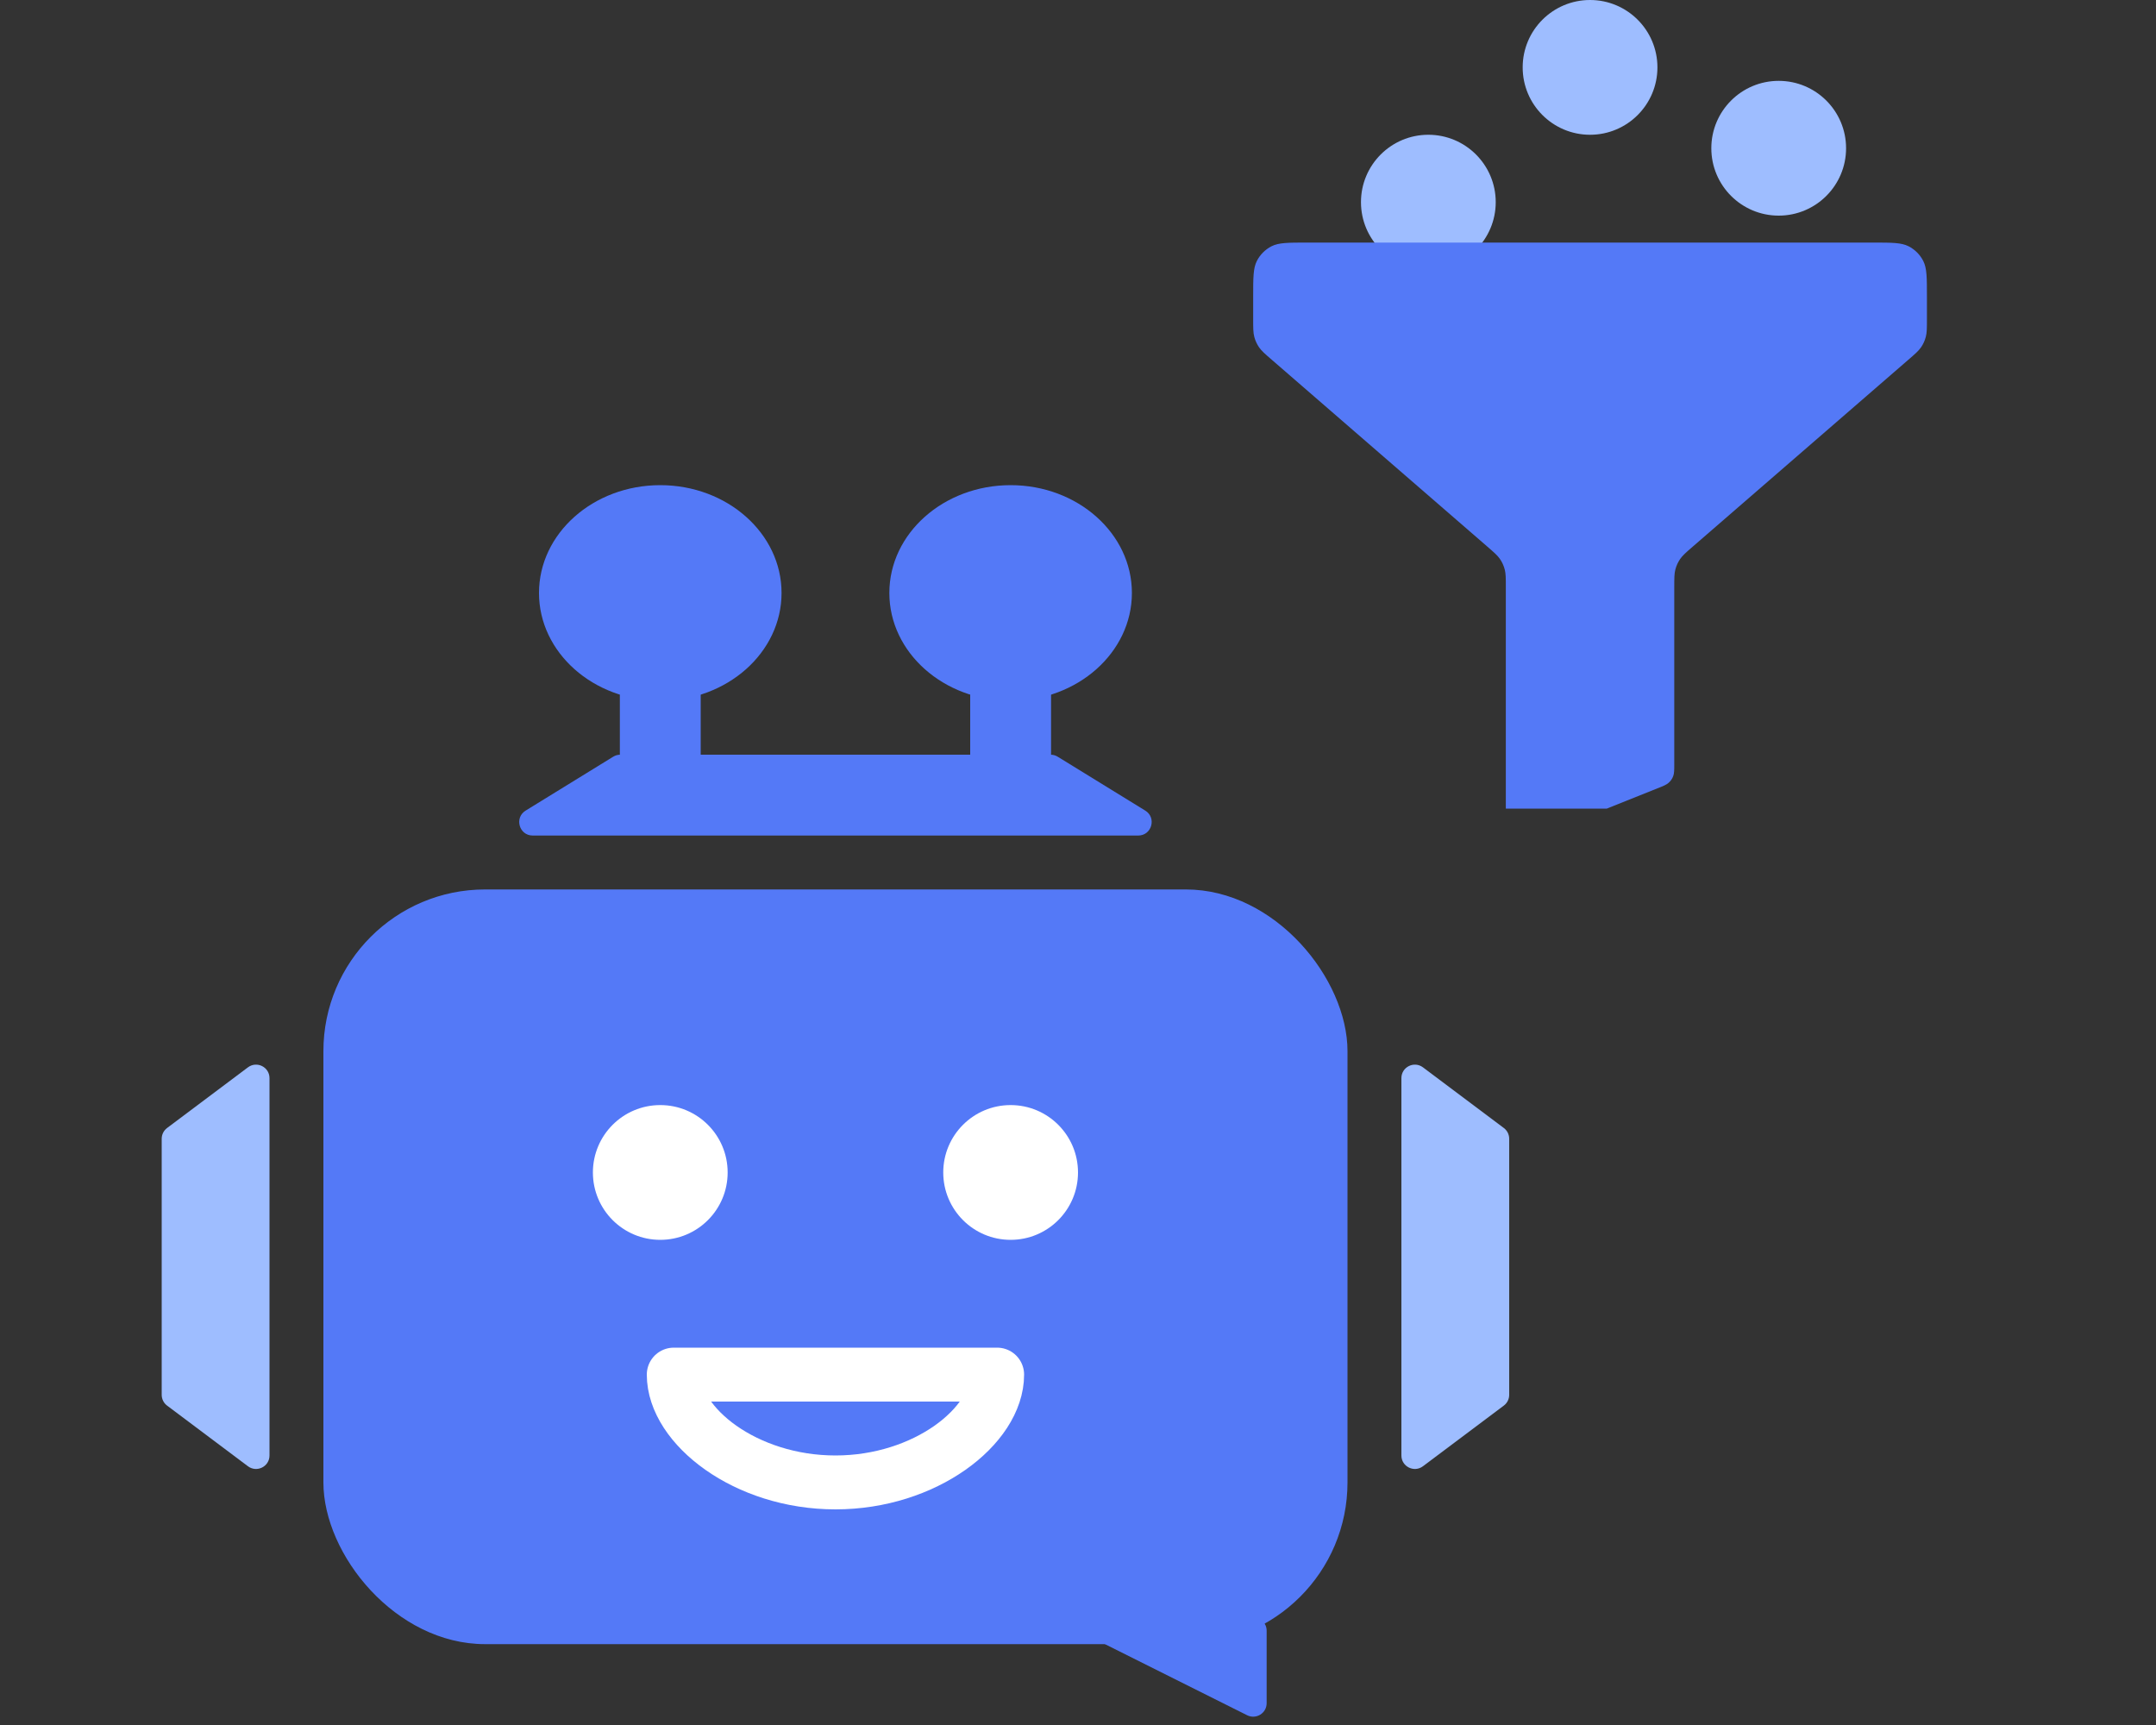 <svg width="80" height="64" viewBox="0 0 80 64" fill="none" xmlns="http://www.w3.org/2000/svg">
<rect x="0" y="0" width="80" height="64" fill="#333333" stroke="none"/>
<rect x="12" y="33" width="38" height="28" rx="6" fill="#5479F7"/>
<path d="M27 43.5C27 44.881 25.881 46 24.5 46C23.119 46 22 44.881 22 43.5C22 42.119 23.119 41 24.5 41C25.881 41 27 42.119 27 43.5Z" fill="white"/>
<path d="M40 43.5C40 44.881 38.881 46 37.5 46C36.119 46 35 44.881 35 43.5C35 42.119 36.119 41 37.5 41C38.881 41 40 42.119 40 43.5Z" fill="white"/>
<path d="M31 55C34.334 55 37 52.905 37 51H25C25 52.905 27.666 55 31 55Z" stroke="white" stroke-width="2" stroke-linecap="round" stroke-linejoin="round"/>
<path d="M46.5 60H41.118C40.59 60 40.422 60.711 40.894 60.947L46.276 63.638C46.609 63.804 47 63.563 47 63.191V60.5C47 60.224 46.776 60 46.5 60Z" fill="#5479F7"/>
<path d="M6 42.25C6 42.093 6.074 41.944 6.2 41.85L9.2 39.6C9.53 39.353 10 39.588 10 40V54C10 54.412 9.53 54.647 9.2 54.4L6.2 52.15C6.074 52.056 6 51.907 6 51.75V42.25Z" fill="#9EBDFF"/>
<path d="M38.983 28C39.076 28 39.167 28.026 39.245 28.074L42.495 30.074C42.925 30.338 42.738 31 42.233 31L19.767 31C19.262 31 19.075 30.338 19.505 30.074L22.755 28.074C22.833 28.026 22.924 28 23.017 28L38.983 28Z" fill="#5479F7"/>
<path d="M56 42.25C56 42.093 55.926 41.944 55.8 41.85L52.8 39.6C52.47 39.353 52 39.588 52 40V54C52 54.412 52.47 54.647 52.8 54.4L55.8 52.15C55.926 52.056 56 51.907 56 51.75V42.25Z" fill="#9EBDFF"/>
<path d="M23 24V28H26V24H23Z" fill="#5479F7"/>
<path d="M36 24V28H39V24H36Z" fill="#5479F7"/>
<ellipse cx="24.5" cy="22" rx="4.5" ry="4" fill="#5479F7"/>
<ellipse cx="37.5" cy="22" rx="4.5" ry="4" fill="#5479F7"/>
<g clip-path="url(#clip0_244_1137)">
<circle cx="53" cy="7.5" r="2.5" fill="#9EBDFF"/>
<path d="M46.5 11C46.5 10.3 46.5 9.95 46.636 9.683C46.756 9.447 46.947 9.256 47.182 9.136C47.45 9 47.8 9 48.5 9H69.5C70.2 9 70.55 9 70.817 9.136C71.053 9.256 71.244 9.447 71.364 9.683C71.5 9.95 71.5 10.3 71.5 11V11.837C71.5 12.173 71.5 12.341 71.459 12.497C71.423 12.635 71.363 12.767 71.282 12.885C71.191 13.018 71.064 13.128 70.81 13.348L62.815 20.277C62.561 20.497 62.434 20.607 62.343 20.74C62.262 20.858 62.202 20.99 62.166 21.128C62.125 21.284 62.125 21.452 62.125 21.788V28.323C62.125 28.567 62.125 28.69 62.086 28.795C62.051 28.889 61.994 28.972 61.92 29.039C61.837 29.115 61.723 29.161 61.496 29.251L57.246 30.951C56.787 31.135 56.557 31.227 56.373 31.189C56.212 31.155 56.07 31.059 55.979 30.922C55.875 30.765 55.875 30.518 55.875 30.023V21.788C55.875 21.452 55.875 21.284 55.834 21.128C55.798 20.99 55.738 20.858 55.657 20.74C55.566 20.607 55.439 20.497 55.185 20.277L47.19 13.348C46.936 13.128 46.809 13.018 46.718 12.885C46.637 12.767 46.577 12.635 46.541 12.497C46.5 12.341 46.5 12.173 46.5 11.837V11Z" fill="#5479F7"/>
<circle cx="66" cy="5.5" r="2.5" fill="#9EBDFF"/>
<circle cx="59" cy="2.5" r="2.5" fill="#9EBDFF"/>
</g>
<defs>
<clipPath id="clip0_244_1137">
<rect width="30" height="30" fill="white" transform="translate(44)"/>
</clipPath>
</defs>
</svg>
